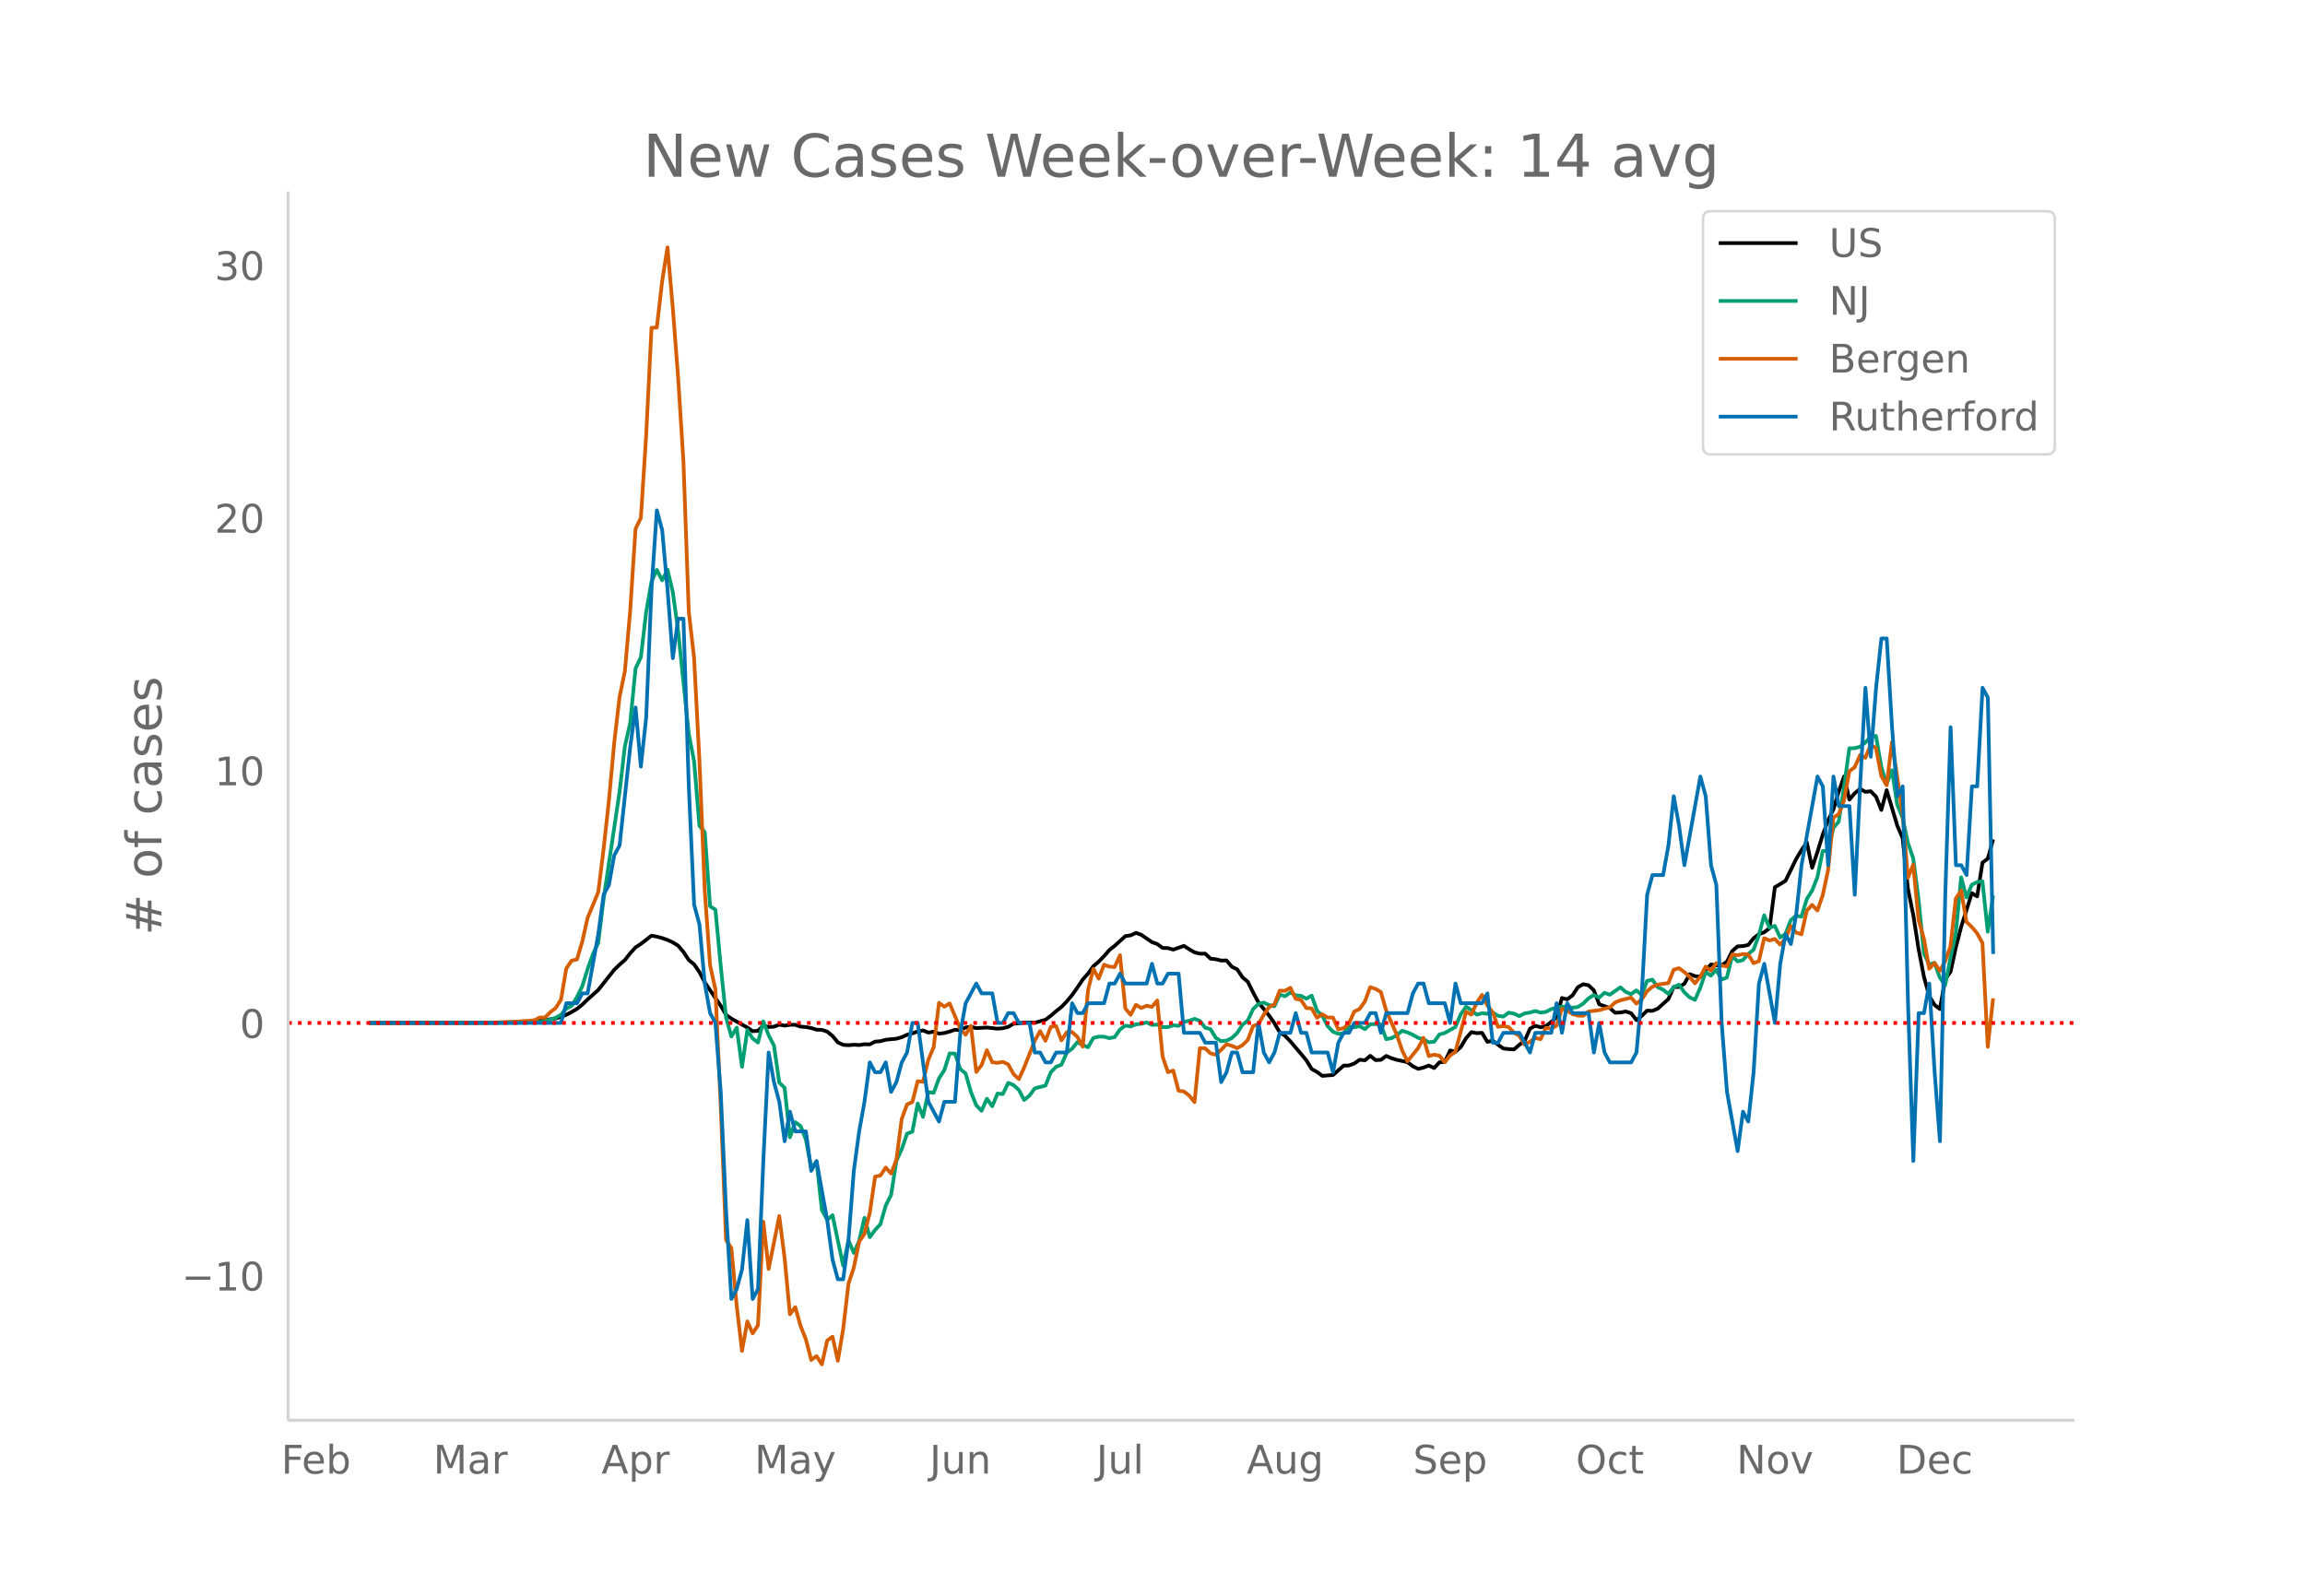 <svg height="864" viewBox="0 0 936 648" width="1248" xmlns="http://www.w3.org/2000/svg" xmlns:xlink="http://www.w3.org/1999/xlink"><defs><style>*{stroke-linecap:butt;stroke-linejoin:round}</style></defs><g id="figure_1"><path d="M0 648h936V0H0z" fill="#fff" id="patch_1"/><g id="axes_1"><path d="M117 576.72h725.4V77.76H117z" fill="none" id="patch_2"/><path clip-path="url(#pf436f22170)" d="M149.973 415.39l51.891-.111 8.649-.204 4.324-.227 6.487-.584 4.324-.732 2.162-.61 2.162-.856 2.162-1.13 2.162-1.27 2.163-1.734 2.162-2.086 4.324-3.87 6.486-8.199 2.163-2.07 2.162-1.889 2.162-2.737 2.162-2.38 2.162-1.426 4.324-3.325 2.163.39 2.162.587 2.162.749 2.162.987 2.162 1.343 2.162 2.56 2.162 3.265 2.163 1.77 2.162 3.137 2.162 4.174 4.324 6.342 2.162 3.147 2.163 3.7 2.162 1.542 6.486 3.607 2.162 1.486 2.162-.143 2.163-2.146 2.162.578 2.162-.116 2.162-.844 2.162.413 2.162-.338 2.162-.008 2.163.745 2.162.178 2.162.402 2.162.67 2.162.08 2.162.7 2.162 1.771 2.163 2.608 2.162.989 2.162.154 2.162-.198 2.162.135 2.162-.332 2.162.06 2.163-1.122 2.162-.174 2.162-.59 4.324-.424 2.162-.619 2.162-.98 2.163-.588 2.162-.75 2.162-.422 2.162.882 2.162-.372 2.162.797 2.163-.257 2.162-.596 2.162-.73 2.162.16 2.162-1.083 2.162-.249 2.162.515 4.325-.239 4.324.47 2.162-.202 2.162-.54 2.162-1.288 2.163-.138 2.162-.36 4.324.094 4.324-1.2 2.162-1.628 2.163-1.872 2.162-1.693 2.162-2.253 2.162-2.602 2.162-3.041 2.162-3.244 2.162-2.434 2.163-2.99 2.162-1.842 2.162-2.225 2.162-2.493 2.162-1.703 4.324-3.934 2.163-.323 2.162-1.016 2.162.822 4.324 2.97 2.162.752 2.162 1.594 2.163.064 2.162.615 4.324-1.527 2.162 1.393 2.162 1.256 2.163.522 2.162-.02 2.162 2.045 2.162.244 2.162.534 2.162-.059 2.162 2.566 2.163 1.043 2.162 3.237 2.162 1.837 2.162 4.33 2.162 4.026 4.324 5.34 2.163 3.105 2.162 3.732 2.162 1.391 2.162 2.261 4.324 5.083 2.162 2.617 2.163 3.523 2.162 1.19 2.162 1.588 4.324-.346 4.324-3.815 2.163-.053 2.162-.8 2.162-1.53 2.162.219 2.162-1.808 2.162 1.734 2.162-.104 2.163-1.586 2.162.939 2.162.653 4.324.937 2.162 1.678 2.162 1.046 2.163-.53 2.162-.819 2.162 1.002 2.162-2.307 2.162-.181 2.162-4.637 2.163.536 2.162-1.921 2.162-3.637 2.162-2.426 2.162.426 2.162-.129 2.162 3.657 2.163-.493 2.162 1.676 2.162 1.508 2.162.25 2.162.126 2.162-1.879 2.162-1.557 2.163-4.99 2.162-1.178 2.162.63 2.162-.504 2.162-1.687 2.162-1.94 2.162-7.772 2.163.546 2.162-1.646 2.162-3.295 2.162-1.201 2.162.427 2.162 2.056 2.162 5.654 4.325 1.549 2.162 1.897 2.162-.109 2.162-.404 2.162.707 2.162 2.808 2.163-1.726 2.162-2.133 2.162.09 2.162-.89 4.324-3.9 2.163-4.915 2.162.017 2.162-1.322 2.162-3.886 2.162.803 2.162.22 2.162-2.694 2.163-2.277 2.162.335 2.162-.003 2.162-1.46 2.162-4.349 2.162-1.86 2.162-.12 2.163-.452 2.162-2.716 2.162-1.685 2.162-.769 2.162-1.644 2.162-16.618 4.325-2.615 4.324-8.869 2.162-3.606 2.162-3.178 2.162 10.373 2.162-6.469 2.163-7.05 2.162-5.7 2.162-4.554 2.162-7.154 2.162-6.187 2.162 9.404 2.162-2.561 2.163-1.8 2.162 1.227 2.162-.261 2.162 2.205 2.162 5.395 2.162-8.018 4.325 14.44 2.162 5.04 2.162 20.618 2.162 10.612 2.162 13.83 2.162 11.193 2.163 7.914 2.162 3.543 2.162 1.684 2.162-12.151 2.162-2.987 2.162-9.921 2.162-8.364 4.325-13.66 2.162 1.336 2.162-13.703 2.162-1.653 2.162-7.795h0" fill="none" stroke="#000" stroke-linecap="round" stroke-width="1.5" id="line2d_1"/><path clip-path="url(#pf436f22170)" d="M149.973 415.39l58.378-.091 6.486-.148 2.162-.165 2.162.024 2.163-.38 4.324-1.32 2.162-1.245 2.162-2.54 2.162-1.056 2.162-3.58 2.163-4.43 2.162-6.971 2.162-6.088 2.162-4.604 2.162-17.769 6.487-43.515 2.162-18.52 2.162-9.437 2.162-22.117 2.162-4.554 2.162-18.38 2.162-12.315 2.163-4.785 2.162 4.248 2.162-4.322 2.162 9.115 2.162 15.707 4.324 41.85 2.163 11.194 2.162 26.158 2.162 2.599 2.162 30.085 2.162 1.353 2.162 22.826 2.163 20.954 2.162 7.73 2.162-3.597 2.162 15.88 2.162-14.932 2.162 3.449 2.162 1.641 2.163-8.58 2.162 5.643 2.162 4.158 2.162 15.072 2.162 2.103 2.162 20.071 2.162-6.121 2.163 1.567 2.162 5.527 2.162 11.517 2.162-2.599 2.162 19.658 2.162 3.96 2.162-1.848 4.325 20.492 2.162-10.254 2.162 5.056 2.162-4.867 2.162-9.363 2.162 7.829 2.163-2.912 2.162-2.36 2.162-7.564 2.162-4.29 2.162-13.859 2.162-4.718 2.162-6.311 2.163-.8 2.162-11.426 2.162 5.404 2.162-10.098 2.162.347 2.162-5.898 2.163-3.3 2.162-6.814 2.162.09 2.162 6.245 2.162 1.823 2.162 7.507 2.162 5.396 2.163 2.219 2.162-4.884 2.162 3.06 2.162-5.172 2.162.215 2.162-4.53 2.162.875 2.163 1.98 2.162 4.083 2.162-1.798 2.162-2.92 4.324-1.13 2.162-5.437 2.163-2.178 2.162-.857 2.162-4.934 2.162-1.575 2.162-2.673 2.162 1.204 2.162.891 2.163-3.77 2.162-.552 2.162.033 2.162.594 2.162-.43 2.162-3.101 2.162-1.568 2.163.355 2.162-.866 2.162-.231 2.162-.56 2.162 1.022 2.162-.157 2.162 1.048 2.163-.025 2.162-.734 2.162.256 2.162-1.634 2.162-.412 2.162-.817 2.163.842 2.162 2.771 2.162.578 2.162 3.547 2.162 1.345 2.162-.231 2.162-1.04 2.163-2.029 2.162-3.35 2.162-1.732 2.162-4.669 2.162-2.095 2.162-.528 2.162.99 2.163.495 2.162-4.702 2.162.627 2.162-1.535 2.162 1.163 2.162.223 2.162 1.155 2.163-1.246 2.162 6.088 2.162 2.071 2.162 4.232 2.162 2.269 2.162.841 2.162-.198 2.163-2.64 2.162.182 2.162-.446 2.162 1.213 2.162-1.972 2.162-.115 2.162.165 2.163 5.989 2.162-.413 2.162-1.171 2.162-1.831 2.162.668 2.162.965 2.162 1.237 2.163.619 2.162 1.171 2.162-.165 2.162-3.002 2.162-.578 4.325-2.433 2.162-5.173 2.162-3.06 2.162 1.36 2.162 1.857 2.162-.577 2.162.198 2.163-.512 2.162 1.328 2.162.355 2.162-1.6 2.162.387 2.162 1.007 2.162-1.08 2.163-.372 2.162-.61 2.162.643 2.162-.297 2.162-1.122 2.162-.619 2.162-.354 2.163-.017 2.162.42 2.162-.296 2.162-1.361 2.162-2.137 2.162-1.361 2.162 1.064 2.163-1.972 2.162.784 4.324-3.003 2.162 1.881 2.162.875 2.162-1.51 2.163 1.848 2.162-5.684 2.162-.528 2.162 3.069 2.162.99 2.162 1.724 2.163-2.714 2.162-1.04 2.162 3.11 2.162 2.038 2.162 1.048 2.162-4.917 2.162-6.36 2.163 1.427 2.162-2.442 2.162 4.067 2.162-.907 2.162-8.728 2.162 2.235 2.162-.544 2.163-2.475 2.162-1.7 2.162-5.898 2.162-8.133 2.162 5.081 2.162-.742 2.162 4.71 2.163-1.493 2.162-5.56 2.162-1.823 2.162.412 2.162-7.127 2.162-3.432 2.162-5.494 2.163-10.642 2.162.025 2.162-9.412 2.162-2.517 2.162-13.999 2.162-15.764 2.162-.075 2.163-.56 2.162-1.75 2.162-2.301 2.162-.363 2.162 12.564 2.162 6.93 2.162-5.544 2.163 14.024 2.162 5.23 2.162 10.213 2.162 6.327 2.162 16.647 2.162 21.894 2.163 4.554 2.162-.677 2.162 5.973 2.162 3.06 2.162-11.046 2.162-9.948 2.162-22.777 2.163 8.159 2.162-5.123 2.162-1.122 2.162-.297 2.162 20.475 2.162-14.709h0" fill="none" stroke="#009e73" stroke-linecap="round" stroke-width="1.5" id="line2d_2"/><path clip-path="url(#pf436f22170)" d="M149.973 415.39l47.567-.079 12.973-.471 2.162-.236 2.162-.079 2.162-.236 2.162-1.1h2.163l2.162-2.2 2.162-1.651 2.162-3.459 2.162-12.654 2.162-3.144 2.162-.472 2.163-7.31 2.162-9.589 4.324-10.454 2.162-17.449 2.162-19.728 2.162-23.502 2.163-18.55 2.162-10.453 2.162-24.68 2.162-33.17 2.162-4.401 2.162-33.563 2.162-43.622 2.163-.158 2.162-18.785 2.162-13.755 2.162 24.602 2.162 28.217 2.162 34.27 2.162 60.757 2.163 18.943 2.162 41.5 2.162 52.82 2.162 30.34 2.162 9.903 2.162 47.081 2.163 54.627 2.162 3.301 2.162 23.423 2.162 18.314 2.162-11.947 2.162 4.873 2.162-3.301 2.163-42.051 2.162 19.178 4.324-21.458 2.162 16.978 2.162 22.873 2.162-2.909 2.163 7.625 2.162 5.502 2.162 8.331 2.162-1.572 2.162 3.38 2.162-9.668 2.162-1.572 2.163 9.747 2.162-12.812 2.162-18.471 2.162-6.524 2.162-10.532 2.162-3.144 2.162-8.568 2.163-14.698 2.162-.471 2.162-3.223 2.162 2.437 2.162-5.66 2.162-16.506 2.162-5.895 2.163-1.021 2.162-8.41 2.162.235 2.162-8.96 2.162-5.11 2.162-17.999 2.163 1.572 2.162-1.336 4.324 10.297 2.162 2.436 2.162-3.615 2.162 18.707 2.163-2.751 2.162-6.053 2.162 4.874 2.162.235 2.162-.393 2.162 1.022 2.162 3.93 2.163 2.044 2.162-4.716 4.324-10.926 2.162-3.851 2.162 3.93 2.162-5.66 2.163-.314 2.162 5.817 2.162-3.301 2.162-.079 2.162 1.965 2.162 3.93 2.162-22.951 2.163-8.646 2.162 4.008 2.162-5.659 2.162.786 2.162.157 2.162-4.794 2.162 21.615 2.163 2.594 2.162-4.088 2.162 1.337 2.162-.944 2.162.472 2.162-2.594 2.162 22.716 2.163 6.366 2.162-.629 2.162 8.175 2.162.314 2.162 1.65 2.162 2.673 2.163-21.93 2.162.08 2.162 2.043 2.162.55 2.162-1.965 2.162-2.28 2.162.63 2.163.943 2.162-1.18 2.162-2.121 2.162-5.66 2.162-.786 2.162-3.772 2.162-3.144 2.163-1.1 2.162-5.581 2.162.078 2.162-1.257 2.162 4.48 2.162.471 2.162 3.302 2.163.157 2.162 3.773 2.162-1.415 2.162 1.336h2.162l2.162 4.795 2.162-.472 2.163-1.886 2.162-4.874 2.162-1.021 2.162-3.066 2.162-5.816 2.162.707 2.162 1.258 2.163 7.545 4.324 9.825 2.162 6.367 2.162 4.402 4.324-5.345 2.163-4.166 2.162 7.388 2.162-.55 2.162.393 2.162 2.673 2.162-2.751 2.163-1.494 4.324-16.27 2.162 1.179 2.162-4.795 2.162-3.222 2.162 4.244 2.163 2.83 2.162 5.895 2.162-.315 2.162.393 2.162 2.28 2.162 1.257 2.162 3.616 2.163-1.179 2.162-1.572 2.162.55 2.162-4.637 2.162.314 2.162-1.179 2.162-6.838 2.163.707 2.162 1.415 2.162.629 2.162.079 2.162-1.73 4.324-.55 2.163-.629 2.162-.471 2.162-2.044 2.162-.864 4.324-1.1 2.162 2.436 2.163-1.65 2.162-3.38 2.162-1.808 2.162-.865 4.324-.629 2.163-5.423 2.162-.629 2.162 1.572 2.162 1.965 2.162 2.594 2.162-2.673 2.162-4.087 2.163 1.65 2.162-3.065 2.162.944 2.162.393 2.162-4.874 2.162.315 2.162-.472 2.163.157 2.162 3.537 2.162-.786 2.162-9.353 2.162.943 2.162-.629 2.162 2.28 2.163-2.358 2.162-5.188 2.162 2.673 2.162.707 2.162-9.59 2.162-2.357 2.162 2.28 2.163-6.21 2.162-10.14 2.162-21.379 2.162-1.415 2.162-5.58 2.162-11.869 2.162-1.572 2.163-4.873 2.162 1.022 2.162-5.188 2.162 1.18 2.162 11.396 2.162 3.773 2.162-17.528 2.163 14.227 2.162 15.012 2.162 25.86 2.162-5.345 2.162 22.48 2.162 7.545 2.163 12.262 2.162-2.358 2.162 3.222 2.162-3.93 2.162-6.13 2.162-19.336 2.162-3.223 2.163 12.734 2.162 2.043 2.162 2.594 2.162 3.93 2.162 42.13 2.162-19.65h0" fill="none" stroke="#d55e00" stroke-linecap="round" stroke-width="1.5" id="line2d_3"/><path clip-path="url(#pf436f22170)" d="M149.973 415.39h77.837l2.162-8.007h4.324l2.163-4.003h2.162l4.324-24.02 2.162-16.012 2.162-4.003 2.162-12.01 2.163-4.003 4.324-40.032 2.162-16.013 2.162 24.019 2.162-20.016 2.162-52.042 2.163-32.026 2.162 8.007 2.162 24.019 2.162 28.023 2.162-16.013h2.162l2.162 68.054 2.163 48.04 2.162 8.006 2.162 24.019 2.162 12.01 2.162 4.003 2.162 28.022 2.163 48.039 2.162 36.029 2.162-4.003 2.162-8.007 2.162-20.016 2.162 32.026 2.162-4.003 2.163-52.042 2.162-44.036 2.162 12.01 2.162 8.007 2.162 16.012 2.162-12.01 2.162 8.007h4.325l2.162 16.013 2.162-4.003 4.324 24.02 2.162 16.012 2.163 8.007h2.162l2.162-16.013 2.162-28.023 2.162-16.013 2.162-12.01 2.162-16.012 2.163 4.003h2.162l2.162-4.003 2.162 12.01 2.162-4.004 2.162-8.006 2.162-4.004 2.163-12.01h2.162l4.324 32.027 4.324 8.006 2.163-8.006h4.324l2.162-28.023 2.162-12.01 4.324-8.006 2.163 4.003h4.324l2.162 12.01h2.162l2.162-4.003h2.162l2.163 4.003h4.324l2.162 12.01h2.162l2.162 4.003h2.162l2.163-4.004h4.324l2.162-20.016 2.162 4.004h2.162l2.162-4.004h6.487l2.162-8.006h2.162l2.162-4.003 2.162 4.003h8.65l2.161-8.007 2.162 8.007h2.162l2.163-4.003h4.324l2.162 24.019h6.487l2.162 4.003h4.324l2.162 16.013 2.162-4.003 2.162-8.007h2.163l2.162 8.007h4.324l2.162-20.016 2.162 12.01 2.162 4.003 2.163-4.004 2.162-8.006h4.324l2.162-8.006 2.162 8.006h2.162l2.163 8.006h6.486l2.162 8.007 2.162-12.01 2.162-4.003h2.163l2.162-4.003h4.324l2.162-4.003h2.162l2.162 8.006 2.163-8.006h8.648l2.162-8.007 2.162-4.003h2.163l2.162 8.006h6.486l2.162 8.007 2.163-16.013 2.162 8.006h8.648l2.162-4.003 2.163 20.016h2.162l2.162-4.003h6.486l4.325 8.006 2.162-8.006h6.486l2.162-12.01 2.162 12.01 2.163-12.01 2.162 4.004h6.486l2.162 16.012 2.162-12.01 2.163 12.01 2.162 4.004h8.648l2.162-4.004 2.163-24.019 2.162-40.032 2.162-8.007h4.324l2.162-12.01 2.163-20.015 2.162 12.01 2.162 16.012 6.486-36.029 2.162 8.007 2.163 28.022 2.162 8.007 2.162 56.045 2.162 28.022 4.324 24.02 2.162-16.013 2.163 4.003 2.162-20.016 2.162-36.03 2.162-8.006 4.324 24.02 2.162-24.02 2.163-12.01 2.162 4.004 2.162-12.01 2.162-20.016 6.486-36.029 2.163 4.003 2.162 32.026 2.162-36.029 2.162 12.01h4.324l2.162 36.029 2.163-44.036 2.162-40.032 2.162 28.023 2.162-28.023 2.162-20.016h2.162l2.162 36.03 2.163 28.022 2.162-4.004 2.162 88.071 2.162 64.052 2.162-60.048h2.162l2.163-12.01 2.162 36.029 2.162 28.022 2.162-100.08 2.162-68.055 2.162 56.045h2.162l2.163 4.003 2.162-36.029h2.162l2.162-40.032 2.162 4.003 2.162 104.084h0" fill="none" stroke="#0072b2" stroke-linecap="round" stroke-width="1.5" id="line2d_4"/><path clip-path="url(#pf436f22170)" d="M117 415.39h725.4" fill="none" stroke="red" stroke-dasharray="1.5,2.475" stroke-width="1.5" id="line2d_5"/><path d="M117 576.72V77.76" fill="none" stroke="#d3d3d3" stroke-linecap="square" stroke-width="1.25" id="patch_3"/><path d="M117 576.72h725.4" fill="none" stroke="#d3d3d3" stroke-linecap="square" stroke-width="1.25" id="patch_4"/><g id="matplotlib.axis_1"><g id="xtick_1"><g transform="matrix(.16 0 0 -.16 114.189 598.378)" fill="#696969" id="text_1"><defs><path d="M9.813 72.906h41.89v-8.312H19.672V43.109h28.906v-8.297H19.672V0h-9.86z" id="DejaVuSans-70"/><path d="M56.203 29.594v-4.39H14.891q.593-9.282 5.593-14.142 5-4.859 13.938-4.859 5.172 0 10.031 1.266 4.86 1.265 9.656 3.812v-8.5Q49.266.734 44.187-.344 39.11-1.422 33.892-1.422q-13.094 0-20.735 7.61-7.64 7.625-7.64 20.625 0 13.421 7.25 21.296Q20.016 56 32.328 56q11.031 0 17.453-7.11 6.422-7.093 6.422-19.296zm-8.984 2.64q-.094 7.36-4.125 11.75-4.032 4.407-10.672 4.407-7.516 0-12.031-4.25-4.516-4.25-5.203-11.97z" id="DejaVuSans-101"/><path d="M48.688 27.297q0 9.906-4.079 15.547-4.078 5.64-11.203 5.64-7.14 0-11.218-5.64-4.079-5.64-4.079-15.547 0-9.906 4.078-15.547 4.079-5.64 11.22-5.64 7.124 0 11.202 5.64t4.078 15.547zM18.108 46.39q2.844 4.875 7.157 7.234Q29.594 56 35.594 56q9.968 0 16.187-7.906 6.235-7.907 6.235-20.797T51.78 6.484q-6.218-7.906-16.187-7.906-6 0-10.328 2.375-4.313 2.375-7.157 7.25V0H9.08v75.984h9.03z" id="DejaVuSans-98"/></defs><use xlink:href="#DejaVuSans-70"/><use x="52.02" xlink:href="#DejaVuSans-101"/><use x="113.543" xlink:href="#DejaVuSans-98"/></g></g><g id="xtick_2"><g transform="matrix(.16 0 0 -.16 175.96 598.378)" fill="#696969" id="text_2"><defs><path d="M9.813 72.906h14.703l18.593-49.61 18.703 49.61h14.704V0H66.89v64.016l-18.797-50h-9.907l-18.796 50V0H9.813z" id="DejaVuSans-77"/><path d="M34.281 27.484q-10.89 0-15.093-2.484-4.204-2.484-4.204-8.5 0-4.781 3.157-7.594 3.156-2.797 8.562-2.797 7.485 0 12 5.297 4.516 5.297 4.516 14.078v2zm17.922 3.72V0H43.22v8.297Q40.14 3.328 35.547.953q-4.594-2.375-11.234-2.375-8.391 0-13.36 4.719Q6 8.016 6 15.922q0 9.219 6.172 13.906 6.187 4.688 18.437 4.688h12.61v.89q0 6.203-4.078 9.594-4.078 3.39-11.453 3.39-4.688 0-9.141-1.124-4.438-1.125-8.531-3.375v8.312q4.921 1.906 9.562 2.844 4.64.953 9.031.953 11.875 0 17.735-6.156 5.86-6.14 5.86-18.64z" id="DejaVuSans-97"/><path d="M41.11 46.297q-1.516.875-3.297 1.281Q36.03 48 33.89 48q-7.625 0-11.703-4.953-4.079-4.953-4.079-14.234V0H9.08v54.688h9.03v-8.5q2.844 4.984 7.375 7.39Q30.031 56 36.531 56q.922 0 2.047-.125 1.125-.11 2.484-.36z" id="DejaVuSans-114"/></defs><use xlink:href="#DejaVuSans-77"/><use x="86.279" xlink:href="#DejaVuSans-97"/><use x="147.559" xlink:href="#DejaVuSans-114"/></g></g><g id="xtick_3"><g transform="matrix(.16 0 0 -.16 244.24 598.378)" fill="#696969" id="text_3"><defs><path d="M34.188 63.188L20.797 26.906h26.812zm-5.579 9.718h11.188L67.578 0h-10.25l-6.64 18.703h-32.86L11.188 0H.78z" id="DejaVuSans-65"/><path d="M18.11 8.203v-29H9.077v75.484h9.031v-8.296q2.844 4.875 7.157 7.234Q29.594 56 35.594 56q9.968 0 16.187-7.906 6.235-7.907 6.235-20.797T51.78 6.484q-6.218-7.906-16.187-7.906-6 0-10.328 2.375-4.313 2.375-7.157 7.25zm30.578 19.094q0 9.906-4.079 15.547-4.078 5.64-11.203 5.64-7.14 0-11.218-5.64-4.079-5.64-4.079-15.547 0-9.906 4.078-15.547 4.079-5.64 11.22-5.64 7.124 0 11.202 5.64t4.078 15.547z" id="DejaVuSans-112"/></defs><use xlink:href="#DejaVuSans-65"/><use x="68.408" xlink:href="#DejaVuSans-112"/><use x="131.885" xlink:href="#DejaVuSans-114"/></g></g><g id="xtick_4"><g transform="matrix(.16 0 0 -.16 306.404 598.378)" fill="#696969" id="text_4"><defs><path d="M32.172-5.078q-3.797-9.766-7.422-12.735-3.61-2.984-9.656-2.984H7.906v7.516h5.282q3.703 0 5.75 1.765Q21-9.766 23.483-3.219l1.61 4.094-22.11 53.813H12.5l17.094-42.766 17.093 42.766h9.516z" id="DejaVuSans-121"/></defs><use xlink:href="#DejaVuSans-77"/><use x="86.279" xlink:href="#DejaVuSans-97"/><use x="147.559" xlink:href="#DejaVuSans-121"/></g></g><g id="xtick_5"><g transform="matrix(.16 0 0 -.16 377.47 598.378)" fill="#696969" id="text_5"><defs><path d="M9.813 72.906h9.859V5.078q0-13.187-5-19.14-5-5.954-16.094-5.954h-3.75v8.297h3.078q6.531 0 9.219 3.672Q9.813-4.39 9.813 5.078z" id="DejaVuSans-74"/><path d="M8.5 21.578v33.11h8.984V21.922q0-7.766 3.016-11.656 3.031-3.875 9.094-3.875 7.265 0 11.484 4.64 4.234 4.64 4.234 12.656v31h8.985V0h-8.984v8.406Q42.047 3.422 37.718 1q-4.313-2.422-10.032-2.422-9.421 0-14.312 5.86Q8.5 10.296 8.5 21.578zM31.11 56z" id="DejaVuSans-117"/><path d="M54.89 33.016V0h-8.984v32.719q0 7.765-3.031 11.61-3.031 3.858-9.078 3.858-7.281 0-11.484-4.64-4.204-4.625-4.204-12.64V0H9.08v54.688h9.03v-8.5q3.235 4.937 7.594 7.374Q30.078 56 35.797 56q9.422 0 14.25-5.828 4.844-5.828 4.844-17.156z" id="DejaVuSans-110"/></defs><use xlink:href="#DejaVuSans-74"/><use x="29.492" xlink:href="#DejaVuSans-117"/><use x="92.871" xlink:href="#DejaVuSans-110"/></g></g><g id="xtick_6"><g transform="matrix(.16 0 0 -.16 445.183 598.378)" fill="#696969" id="text_6"><defs><path d="M9.422 75.984h8.984V0H9.422z" id="DejaVuSans-108"/></defs><use xlink:href="#DejaVuSans-74"/><use x="29.492" xlink:href="#DejaVuSans-117"/><use x="92.871" xlink:href="#DejaVuSans-108"/></g></g><g id="xtick_7"><g transform="matrix(.16 0 0 -.16 506.24 598.378)" fill="#696969" id="text_7"><defs><path d="M45.406 27.984q0 9.766-4.031 15.125-4.016 5.375-11.297 5.375-7.219 0-11.25-5.375-4.031-5.359-4.031-15.125 0-9.718 4.031-15.093t11.25-5.375q7.281 0 11.297 5.375 4.031 5.375 4.031 15.093zm8.985-21.203q0-13.953-6.203-20.765Q42-20.797 29.203-20.797q-4.734 0-8.937.703-4.203.703-8.157 2.172v8.735q3.954-2.141 7.813-3.157 3.86-1.031 7.86-1.031 8.843 0 13.234 4.61 4.39 4.609 4.39 13.937v4.453q-2.781-4.844-7.125-7.234Q33.938 0 27.875 0 17.828 0 11.672 7.656q-6.156 7.672-6.156 20.328 0 12.688 6.156 20.344Q17.828 56 27.875 56q6.063 0 10.406-2.39 4.344-2.391 7.125-7.22v8.297h8.985z" id="DejaVuSans-103"/></defs><use xlink:href="#DejaVuSans-65"/><use x="68.408" xlink:href="#DejaVuSans-117"/><use x="131.787" xlink:href="#DejaVuSans-103"/></g></g><g id="xtick_8"><g transform="matrix(.16 0 0 -.16 573.808 598.378)" fill="#696969" id="text_8"><defs><path d="M53.516 70.516V60.89q-5.61 2.687-10.594 4-4.984 1.328-9.625 1.328-8.047 0-12.422-3.125t-4.375-8.89q0-4.845 2.906-7.313 2.907-2.453 11.016-3.97l5.953-1.218q11.031-2.11 16.281-7.406 5.25-5.297 5.25-14.172 0-10.61-7.11-16.078-7.093-5.469-20.812-5.469-5.172 0-11.015 1.172Q13.14.922 6.89 3.219v10.156q6-3.36 11.765-5.078 5.766-1.703 11.328-1.703 8.438 0 13.032 3.312 4.593 3.328 4.593 9.485 0 5.359-3.297 8.39-3.296 3.032-10.812 4.547L27.484 33.5q-11.03 2.188-15.968 6.875-4.922 4.688-4.922 13.047 0 9.672 6.812 15.234 6.813 5.563 18.766 5.563 5.14 0 10.453-.938 5.328-.922 10.89-2.765z" id="DejaVuSans-83"/></defs><use xlink:href="#DejaVuSans-83"/><use x="63.477" xlink:href="#DejaVuSans-101"/><use x="125" xlink:href="#DejaVuSans-112"/></g></g><g id="xtick_9"><g transform="matrix(.16 0 0 -.16 639.92 598.378)" fill="#696969" id="text_9"><defs><path d="M39.406 66.219q-10.75 0-17.078-8.016-6.312-8-6.312-21.828 0-13.766 6.312-21.781 6.328-8 17.078-8 10.735 0 17.016 8 6.281 8.015 6.281 21.781 0 13.828-6.281 21.828-6.281 8.016-17.016 8.016zm0 8q15.328 0 24.5-10.281 9.188-10.282 9.188-27.563 0-17.234-9.188-27.516-9.172-10.28-24.5-10.28-15.375 0-24.593 10.25-9.204 10.265-9.204 27.546t9.204 27.563q9.218 10.28 24.593 10.28z" id="DejaVuSans-79"/><path d="M48.781 52.594v-8.407q-3.812 2.11-7.64 3.157-3.828 1.047-7.735 1.047-8.75 0-13.593-5.547-4.829-5.532-4.829-15.547 0-10.016 4.829-15.563 4.843-5.53 13.593-5.53 3.907 0 7.735 1.046 3.828 1.047 7.64 3.156V2.094Q45.016.344 40.984-.531q-4.015-.89-8.562-.89-12.36 0-19.64 7.765-7.266 7.765-7.266 20.953 0 13.375 7.343 21.031Q20.22 56 33.016 56q4.14 0 8.093-.86 3.953-.843 7.672-2.546z" id="DejaVuSans-99"/><path d="M18.313 70.219V54.688h18.5v-6.985h-18.5V18.016q0-6.688 1.828-8.594 1.828-1.906 7.453-1.906h9.218V0h-9.218q-10.407 0-14.36 3.875-3.953 3.89-3.953 14.14v29.688H2.687v6.984h6.594V70.22z" id="DejaVuSans-116"/></defs><use xlink:href="#DejaVuSans-79"/><use x="78.711" xlink:href="#DejaVuSans-99"/><use x="133.691" xlink:href="#DejaVuSans-116"/></g></g><g id="xtick_10"><g transform="matrix(.16 0 0 -.16 705.164 598.378)" fill="#696969" id="text_10"><defs><path d="M9.813 72.906h13.28l32.329-60.984v60.984h9.562V0h-13.28L19.39 60.984V0H9.813z" id="DejaVuSans-78"/><path d="M30.61 48.39q-7.22 0-11.422-5.64-4.204-5.64-4.204-15.453 0-9.813 4.172-15.453 4.188-5.64 11.453-5.64 7.188 0 11.375 5.655 4.203 5.672 4.203 15.438 0 9.719-4.203 15.406-4.187 5.688-11.375 5.688zm0 7.61q11.718 0 18.406-7.625 6.703-7.61 6.703-21.078 0-13.422-6.703-21.078-6.688-7.64-18.407-7.64-11.765 0-18.437 7.64-6.656 7.656-6.656 21.078 0 13.469 6.656 21.078Q18.844 56 30.609 56z" id="DejaVuSans-111"/><path d="M2.984 54.688H12.5L29.594 8.797l17.093 45.89h9.516L35.687 0H23.485z" id="DejaVuSans-118"/></defs><use xlink:href="#DejaVuSans-78"/><use x="74.805" xlink:href="#DejaVuSans-111"/><use x="135.986" xlink:href="#DejaVuSans-118"/></g></g><g id="xtick_11"><g transform="matrix(.16 0 0 -.16 770.162 598.378)" fill="#696969" id="text_11"><defs><path d="M19.672 64.797V8.109h11.922q15.093 0 22.093 6.829 7 6.843 7 21.593 0 14.64-7 21.453-7 6.813-22.093 6.813zm-9.86 8.11h20.266q21.188 0 31.094-8.813 9.922-8.813 9.922-27.563 0-18.86-9.969-27.703Q51.172 0 30.078 0H9.813z" id="DejaVuSans-68"/></defs><use xlink:href="#DejaVuSans-68"/><use x="77.002" xlink:href="#DejaVuSans-101"/><use x="138.525" xlink:href="#DejaVuSans-99"/></g></g></g><g id="matplotlib.axis_2"><g id="ytick_1"><g transform="matrix(.16 0 0 -.16 73.733 524.048)" fill="#696969" id="text_12"><defs><path d="M10.594 35.5h62.593v-8.297H10.594z" id="DejaVuSans-8722"/><path d="M12.406 8.297h16.11v55.625l-17.532-3.516v8.985l17.438 3.515h9.86V8.296H54.39V0H12.406z" id="DejaVuSans-49"/><path d="M31.781 66.406q-7.61 0-11.453-7.5Q16.5 51.422 16.5 36.375q0-14.984 3.828-22.484 3.844-7.5 11.453-7.5 7.672 0 11.5 7.5 3.844 7.5 3.844 22.484 0 15.047-3.844 22.531-3.828 7.5-11.5 7.5zm0 7.813q12.266 0 18.735-9.703 6.468-9.688 6.468-28.141 0-18.406-6.468-28.11-6.47-9.687-18.735-9.687-12.25 0-18.718 9.688-6.47 9.703-6.47 28.109 0 18.453 6.47 28.14Q19.53 74.22 31.78 74.22z" id="DejaVuSans-48"/></defs><use xlink:href="#DejaVuSans-8722"/><use x="83.789" xlink:href="#DejaVuSans-49"/><use x="147.412" xlink:href="#DejaVuSans-48"/></g></g><g id="ytick_2"><use xlink:href="#DejaVuSans-48" transform="matrix(.16 0 0 -.16 97.32 421.469)" fill="#696969" id="text_13"/></g><g id="ytick_3"><g transform="matrix(.16 0 0 -.16 87.14 318.89)" fill="#696969" id="text_14"><use xlink:href="#DejaVuSans-49"/><use x="63.623" xlink:href="#DejaVuSans-48"/></g></g><g id="ytick_4"><g transform="matrix(.16 0 0 -.16 87.14 216.31)" fill="#696969" id="text_15"><defs><path d="M19.188 8.297h34.421V0H7.33v8.297q5.609 5.812 15.296 15.594 9.703 9.797 12.188 12.64 4.734 5.313 6.609 9 1.89 3.688 1.89 7.25 0 5.813-4.078 9.469-4.078 3.672-10.625 3.672-4.64 0-9.797-1.61-5.14-1.609-11-4.89v9.969Q13.767 71.78 18.938 73q5.188 1.219 9.485 1.219 11.328 0 18.062-5.672 6.735-5.656 6.735-15.125 0-4.5-1.688-8.531-1.672-4.016-6.125-9.485-1.218-1.422-7.765-8.187-6.532-6.766-18.453-18.922z" id="DejaVuSans-50"/></defs><use xlink:href="#DejaVuSans-50"/><use x="63.623" xlink:href="#DejaVuSans-48"/></g></g><g id="ytick_5"><g transform="matrix(.16 0 0 -.16 87.14 113.73)" fill="#696969" id="text_16"><defs><path d="M40.578 39.313Q47.656 37.797 51.625 33q3.984-4.781 3.984-11.813 0-10.78-7.422-16.703-7.421-5.906-21.093-5.906-4.578 0-9.438.906-4.86.907-10.031 2.72v9.515q4.094-2.39 8.969-3.61 4.89-1.218 10.218-1.218 9.266 0 14.125 3.656 4.86 3.656 4.86 10.64 0 6.454-4.516 10.079-4.515 3.64-12.562 3.64h-8.5v8.11h8.89q7.266 0 11.125 2.906 3.86 2.906 3.86 8.375 0 5.61-3.985 8.61-3.968 3.015-11.39 3.015-4.063 0-8.703-.89-4.641-.876-10.203-2.72v8.782q5.624 1.562 10.53 2.344 4.907.78 9.25.78 11.235 0 17.766-5.109 6.547-5.093 6.547-13.78 0-6.063-3.468-10.235-3.47-4.172-9.86-5.782z" id="DejaVuSans-51"/></defs><use xlink:href="#DejaVuSans-51"/><use x="63.623" xlink:href="#DejaVuSans-48"/></g></g><g transform="matrix(0 -.2 -.2 0 65.573 379.813)" fill="#696969" id="text_17"><defs><path d="M51.125 44H36.922l-4.11-16.313h14.313zm-7.328 27.781l-5.078-20.265h14.265L58.11 71.78h7.813L60.89 51.516h15.234V44h-17.14l-4-16.313h15.53V20.22H53.079L48 0h-7.813l5.032 20.219H30.906L25.875 0h-7.86l5.079 20.219H7.719v7.468h17.187L29 44H13.281v7.516h17.625l4.985 20.265z" id="DejaVuSans-35"/><path d="M37.11 75.984V68.5h-8.594q-4.828 0-6.72-1.953-1.874-1.953-1.874-7.031v-4.828h14.797v-6.985H19.922V0H10.89v47.703H2.297v6.984h8.594V58.5q0 9.125 4.25 13.297 4.25 4.187 13.468 4.187z" id="DejaVuSans-102"/><path d="M44.281 53.078v-8.5q-3.797 1.953-7.906 2.922-4.094.984-8.5.984-6.688 0-10.031-2.047-3.344-2.046-3.344-6.156 0-3.125 2.39-4.906 2.391-1.781 9.626-3.39l3.078-.688q9.562-2.047 13.593-5.781 4.032-3.735 4.032-10.422 0-7.625-6.032-12.078-6.03-4.438-16.578-4.438-4.39 0-9.156.86Q10.688.296 5.422 2v9.281q4.984-2.594 9.812-3.89 4.829-1.282 9.579-1.282 6.343 0 9.75 2.172 3.421 2.172 3.421 6.125 0 3.656-2.468 5.61-2.453 1.953-10.813 3.765l-3.125.735q-8.344 1.75-12.062 5.39-3.704 3.64-3.704 9.985 0 7.718 5.47 11.906Q16.75 56 26.811 56q4.97 0 9.36-.734 4.406-.72 8.11-2.188z" id="DejaVuSans-115"/></defs><use xlink:href="#DejaVuSans-35"/><use x="83.789" xlink:href="#DejaVuSans-32"/><use x="115.576" xlink:href="#DejaVuSans-111"/><use x="176.758" xlink:href="#DejaVuSans-102"/><use x="211.963" xlink:href="#DejaVuSans-32"/><use x="243.75" xlink:href="#DejaVuSans-99"/><use x="298.73" xlink:href="#DejaVuSans-97"/><use x="360.01" xlink:href="#DejaVuSans-115"/><use x="412.109" xlink:href="#DejaVuSans-101"/><use x="473.633" xlink:href="#DejaVuSans-115"/></g></g><g transform="matrix(.24 0 0 -.24 261.11 71.76)" fill="#696969" id="text_18"><defs><path d="M4.203 54.688h8.985l11.234-42.672 11.172 42.672h10.593l11.235-42.672 11.187 42.672h8.985L63.28 0H52.688L40.922 44.828 29.109 0H18.5z" id="DejaVuSans-119"/><path d="M64.406 67.281v-10.39q-4.984 4.64-10.625 6.922-5.64 2.296-11.984 2.296-12.5 0-19.14-7.64-6.641-7.64-6.641-22.094 0-14.406 6.64-22.047 6.64-7.64 19.14-7.64 6.345 0 11.985 2.296 5.64 2.297 10.625 6.938V5.609Q59.234 2.094 53.437.33q-5.78-1.75-12.218-1.75-16.563 0-26.094 10.124-9.516 10.14-9.516 27.672 0 17.578 9.516 27.703 9.531 10.14 26.094 10.14 6.531 0 12.312-1.734 5.797-1.734 10.875-5.203z" id="DejaVuSans-67"/><path d="M3.328 72.906h9.953L28.61 11.281l15.282 61.625h11.093l15.328-61.625 15.282 61.625h10.015L77.297 0H64.89L49.516 63.281 33.984 0H21.578z" id="DejaVuSans-87"/><path d="M9.078 75.984h9.031V31.11l26.813 23.578H56.39l-29-25.578L57.625 0H45.906L18.11 26.703V0H9.08z" id="DejaVuSans-107"/><path d="M4.89 31.39h26.313v-8H4.891z" id="DejaVuSans-45"/><path d="M11.719 12.406h10.297V0H11.719zm0 39.297h10.297v-12.39H11.719z" id="DejaVuSans-58"/><path d="M37.797 64.313L12.89 25.39h24.906zm-2.594 8.593H47.61V25.391h10.407v-8.203H47.609V0h-9.812v17.188H4.89v9.515z" id="DejaVuSans-52"/></defs><use xlink:href="#DejaVuSans-78"/><use x="74.805" xlink:href="#DejaVuSans-101"/><use x="136.328" xlink:href="#DejaVuSans-119"/><use x="218.115" xlink:href="#DejaVuSans-32"/><use x="249.902" xlink:href="#DejaVuSans-67"/><use x="319.727" xlink:href="#DejaVuSans-97"/><use x="381.006" xlink:href="#DejaVuSans-115"/><use x="433.105" xlink:href="#DejaVuSans-101"/><use x="494.629" xlink:href="#DejaVuSans-115"/><use x="546.729" xlink:href="#DejaVuSans-32"/><use x="578.516" xlink:href="#DejaVuSans-87"/><use x="671.518" xlink:href="#DejaVuSans-101"/><use x="733.041" xlink:href="#DejaVuSans-101"/><use x="794.564" xlink:href="#DejaVuSans-107"/><use x="852.475" xlink:href="#DejaVuSans-45"/><use x="890.434" xlink:href="#DejaVuSans-111"/><use x="951.615" xlink:href="#DejaVuSans-118"/><use x="1010.795" xlink:href="#DejaVuSans-101"/><use x="1072.318" xlink:href="#DejaVuSans-114"/><use x="1107.057" xlink:href="#DejaVuSans-45"/><use x="1139.141" xlink:href="#DejaVuSans-87"/><use x="1232.143" xlink:href="#DejaVuSans-101"/><use x="1293.666" xlink:href="#DejaVuSans-101"/><use x="1355.189" xlink:href="#DejaVuSans-107"/><use x="1413.1" xlink:href="#DejaVuSans-58"/><use x="1446.791" xlink:href="#DejaVuSans-32"/><use x="1478.578" xlink:href="#DejaVuSans-49"/><use x="1542.201" xlink:href="#DejaVuSans-52"/><use x="1605.824" xlink:href="#DejaVuSans-32"/><use x="1637.611" xlink:href="#DejaVuSans-97"/><use x="1698.891" xlink:href="#DejaVuSans-118"/><use x="1758.07" xlink:href="#DejaVuSans-103"/></g><g id="legend_1"><path d="M694.75 184.5H831.2q3.2 0 3.2-3.2V88.96q0-3.2-3.2-3.2H694.75q-3.2 0-3.2 3.2v92.34q0 3.2 3.2 3.2z" fill="none" opacity=".8" stroke="#ccc" id="patch_5"/><path d="M697.95 98.718h32" fill="none" stroke="#000" stroke-linecap="round" stroke-width="1.5" id="line2d_6"/><g transform="matrix(.16 0 0 -.16 742.75 104.317)" fill="#696969" id="text_19"><defs><path d="M8.688 72.906h9.921V28.61q0-11.718 4.235-16.875 4.25-5.14 13.781-5.14 9.469 0 13.719 5.14 4.25 5.157 4.25 16.875v44.297H64.5V27.391q0-14.25-7.063-21.532-7.046-7.28-20.812-7.28-13.828 0-20.89 7.28-7.047 7.282-7.047 21.532z" id="DejaVuSans-85"/></defs><use xlink:href="#DejaVuSans-85"/><use x="73.193" xlink:href="#DejaVuSans-83"/></g><path d="M697.95 122.203h32" fill="none" stroke="#009e73" stroke-linecap="round" stroke-width="1.5" id="line2d_8"/><g transform="matrix(.16 0 0 -.16 742.75 127.802)" fill="#696969" id="text_20"><use xlink:href="#DejaVuSans-78"/><use x="74.805" xlink:href="#DejaVuSans-74"/></g><path d="M697.95 145.688h32" fill="none" stroke="#d55e00" stroke-linecap="round" stroke-width="1.5" id="line2d_10"/><g transform="matrix(.16 0 0 -.16 742.75 151.287)" fill="#696969" id="text_21"><defs><path d="M19.672 34.813V8.108H35.5q7.953 0 11.781 3.297 3.844 3.297 3.844 10.078 0 6.844-3.844 10.078-3.828 3.25-11.781 3.25zm0 29.984V42.828h14.61q7.218 0 10.75 2.703 3.546 2.719 3.546 8.282 0 5.515-3.547 8.25-3.531 2.734-10.75 2.734zm-9.86 8.11h25.204q11.28 0 17.375-4.688Q58.5 63.53 58.5 54.89q0-6.703-3.125-10.657-3.125-3.953-9.188-4.922 7.282-1.562 11.313-6.53 4.031-4.954 4.031-12.376 0-9.765-6.64-15.093Q48.25 0 35.984 0H9.812z" id="DejaVuSans-66"/></defs><use xlink:href="#DejaVuSans-66"/><use x="68.604" xlink:href="#DejaVuSans-101"/><use x="130.127" xlink:href="#DejaVuSans-114"/><use x="169.49" xlink:href="#DejaVuSans-103"/><use x="232.967" xlink:href="#DejaVuSans-101"/><use x="294.49" xlink:href="#DejaVuSans-110"/></g><path d="M697.95 169.173h32" fill="none" stroke="#0072b2" stroke-linecap="round" stroke-width="1.5" id="line2d_12"/><g transform="matrix(.16 0 0 -.16 742.75 174.773)" fill="#696969" id="text_22"><defs><path d="M44.39 34.188q3.172-1.079 6.172-4.594 3-3.516 6.032-9.672L66.609 0H56l-9.313 18.703q-3.624 7.328-7.015 9.719-3.39 2.39-9.25 2.39h-10.75V0h-9.86v72.906h22.266q12.5 0 18.656-5.234 6.157-5.219 6.157-15.766 0-6.89-3.203-11.437-3.204-4.532-9.297-6.282zM19.673 64.797V38.922h12.406q7.125 0 10.766 3.297 3.64 3.297 3.64 9.687 0 6.39-3.64 9.64-3.64 3.25-10.766 3.25z" id="DejaVuSans-82"/><path d="M54.89 33.016V0h-8.984v32.719q0 7.765-3.031 11.61-3.031 3.858-9.078 3.858-7.281 0-11.484-4.64-4.204-4.625-4.204-12.64V0H9.08v75.984h9.03V46.188q3.235 4.937 7.594 7.374Q30.078 56 35.797 56q9.422 0 14.25-5.828 4.844-5.828 4.844-17.156z" id="DejaVuSans-104"/><path d="M45.406 46.39v29.594h8.985V0h-8.985v8.203Q42.578 3.328 38.25.953q-4.313-2.375-10.375-2.375-9.906 0-16.14 7.906-6.22 7.922-6.22 20.813 0 12.89 6.22 20.797Q17.968 56 27.874 56q6.063 0 10.375-2.375 4.328-2.36 7.156-7.234zm-30.61-19.093q0-9.906 4.079-15.547 4.078-5.64 11.203-5.64 7.125 0 11.219 5.64 4.11 5.64 4.11 15.547 0 9.906-4.11 15.547-4.094 5.64-11.219 5.64-7.125 0-11.203-5.64-4.078-5.64-4.078-15.547z" id="DejaVuSans-100"/></defs><use xlink:href="#DejaVuSans-82"/><use x="64.982" xlink:href="#DejaVuSans-117"/><use x="128.361" xlink:href="#DejaVuSans-116"/><use x="167.57" xlink:href="#DejaVuSans-104"/><use x="230.949" xlink:href="#DejaVuSans-101"/><use x="292.473" xlink:href="#DejaVuSans-114"/><use x="333.586" xlink:href="#DejaVuSans-102"/><use x="368.791" xlink:href="#DejaVuSans-111"/><use x="429.973" xlink:href="#DejaVuSans-114"/><use x="469.336" xlink:href="#DejaVuSans-100"/></g></g></g></g><defs><clipPath id="pf436f22170"><path d="M117 77.76h725.4v498.96H117z"/></clipPath></defs></svg>